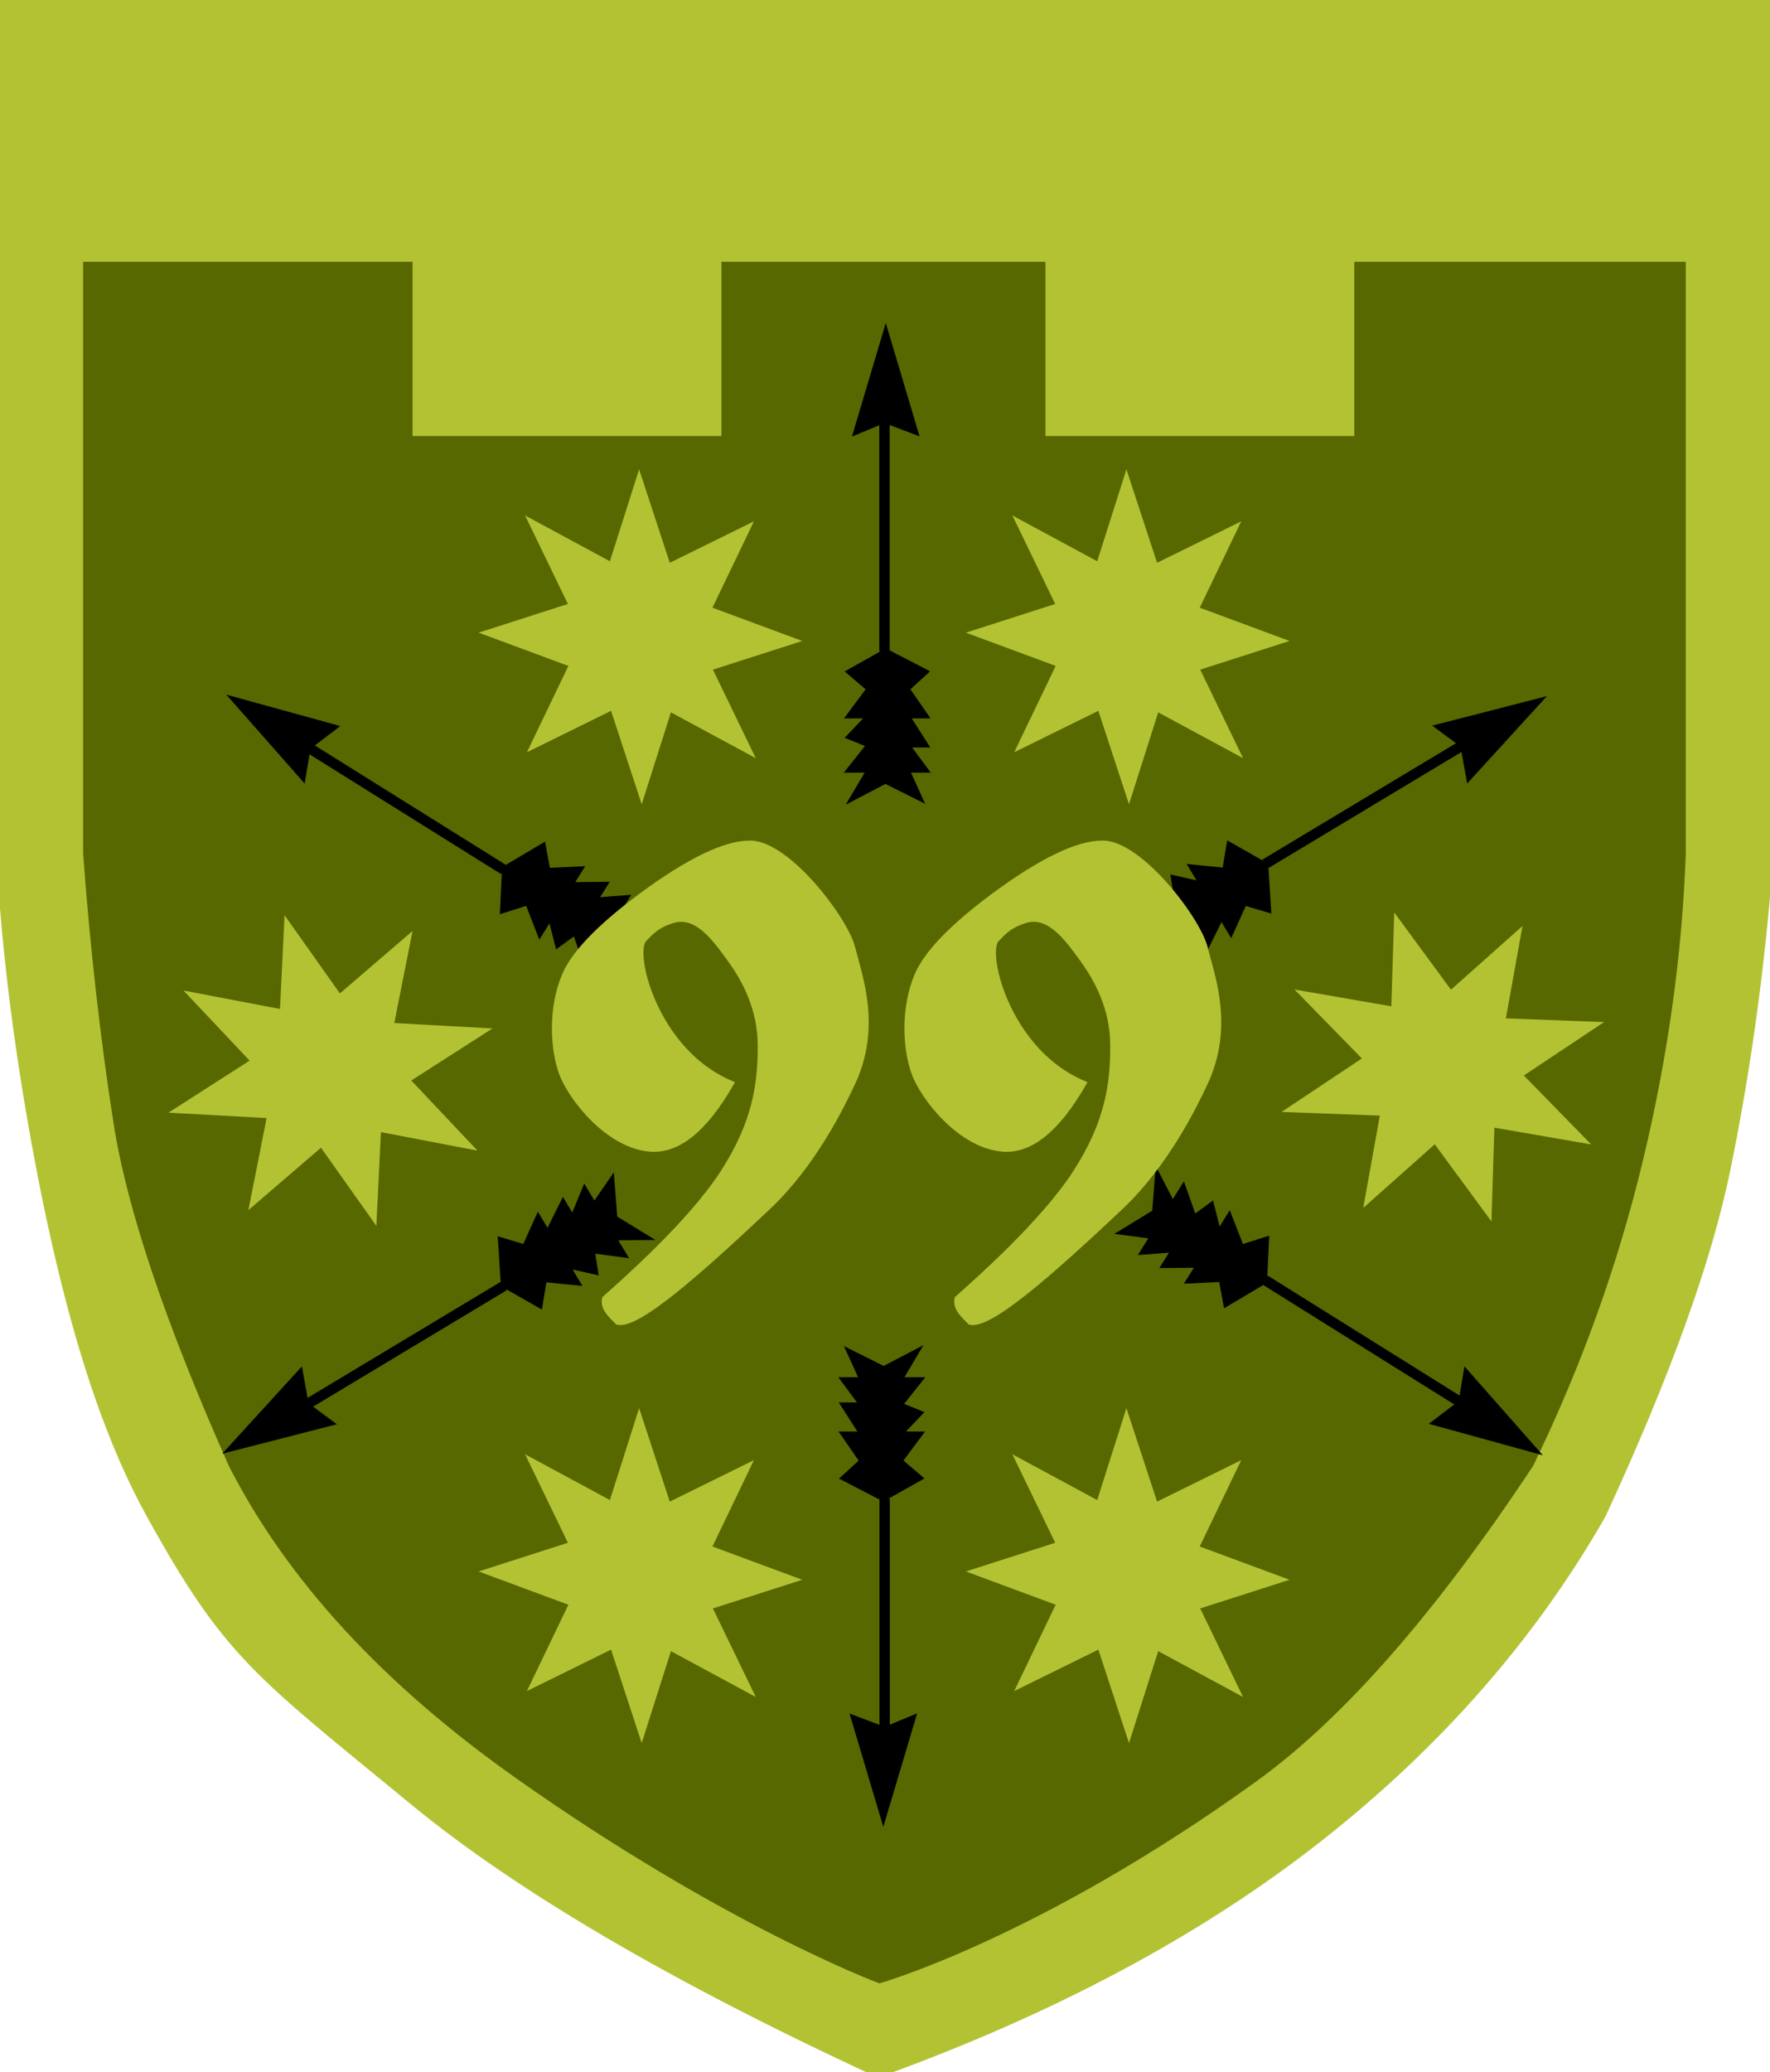<svg width="341.434px" height="399.487px" viewBox="0 0 341.434 399.487" version="1.1" xmlns="http://www.w3.org/2000/svg" xmlns:xlink="http://www.w3.org/1999/xlink">
    <g id="Page-1" stroke="none" stroke-width="1" fill="none" fill-rule="evenodd">
        <g id="Shevron-Group">
            <path d="M0,0 C227.623,0 341.434,0 341.434,0 C341.434,0 341.167,56.88 340.634,170.639 C338.998,189.742 336.375,208.053 332.766,225.572 C329.156,243.09 321.165,265.219 308.791,291.957 C295.321,315.479 277.093,336.256 254.107,354.287 C231.121,372.319 202.888,387.385 169.409,399.487 C130.193,381.355 100.408,363.931 80.055,347.213 C49.524,322.137 44.131,318.833 29.234,291.957 C22.332,279.506 14.761,260.308 8.066,225.572 C2.1,194.621 0,168.867 0,153.51 C0,126.15 0,74.98 0,0 Z" id="Fon" stroke="#B3C233" stroke-width="2" fill="#B3C233"></path>
            <path d="M16.532,50.974 L79.089,50.974 L79.089,84.562 L139.663,84.562 L139.663,50.974 L201.167,50.974 L201.167,84.562 C241.549,84.562 261.74,84.562 261.74,84.562 C261.74,84.562 261.74,73.366 261.74,50.974 L324.692,50.974 L324.692,84.562 L324.692,164.522 C323.995,183.964 321.233,203.712 316.405,223.765 C311.578,243.819 304.543,263.358 295.299,282.384 C276.466,310.805 258.714,331.027 242.042,343.049 C200.288,373.158 169.651,381.865 169.651,381.865 C169.651,381.865 139.95,370.774 99.739,342.355 C74.137,324.261 55.751,304.271 44.583,282.384 C32.351,254.883 24.952,232.895 22.385,216.419 C19.819,199.944 17.868,182.645 16.532,164.522 L16.532,50.974 Z" id="Contur_inner" stroke="#586800" fill="#586800"></path>
            <g id="Arrows" transform="translate(40.391, 64.014)" fill="#000000" stroke="#000000">
                <g id="Group-Arrow" transform="translate(123.407, 0)">
                    <path d="M1.317,19.294 C5.152,6.431 7.069,-1.42108547e-14 7.069,-1.42108547e-14 C7.069,-1.42108547e-14 8.986,6.431 12.821,19.294 L6.814,17.015 L1.317,19.294 Z" id="Path-2"></path>
                    <path d="M7.069,61.549 L0,65.526 L3.862,68.811 L0,73.996 C2.575,73.996 3.862,73.996 3.862,73.996 C3.862,73.996 2.575,75.344 0,78.04 L3.862,79.604 L0,84.455 L3.862,84.455 C1.725,88.073 0.656,89.882 0.656,89.882 C0.656,89.882 2.771,88.779 7.001,86.573 L13.628,89.882 L11.168,84.455 L14.758,84.455 L11.168,79.604 L14.758,79.604 L11.168,73.996 C13.561,73.996 14.758,73.996 14.758,73.996 C14.758,73.996 13.561,72.268 11.168,68.811 C13.561,66.621 14.758,65.526 14.758,65.526 C14.758,65.526 12.195,64.201 7.069,61.549 Z" id="Path-3"></path>
                    <polyline id="Path-4" stroke-width="2" points="6.814 17.015 6.814 57.053 6.814 61.549"></polyline>
                </g>
                <g id="Group-Arrow" transform="translate(43.02, 94.389) rotate(-58) translate(-43.02, -94.389)translate(35.641, 49.448)">
                    <path d="M1.317,19.294 C5.152,6.431 7.069,-1.42108547e-14 7.069,-1.42108547e-14 C7.069,-1.42108547e-14 8.986,6.431 12.821,19.294 L6.814,17.015 L1.317,19.294 Z" id="Path-2"></path>
                    <path d="M7.069,61.549 L0,65.526 L3.862,68.811 L0,73.996 C2.575,73.996 3.862,73.996 3.862,73.996 C3.862,73.996 2.575,75.344 0,78.04 L3.862,79.604 L0,84.455 L3.862,84.455 C1.725,88.073 0.656,89.882 0.656,89.882 C0.656,89.882 2.771,88.779 7.001,86.573 L13.628,89.882 L11.168,84.455 L14.758,84.455 L11.168,79.604 L14.758,79.604 L11.168,73.996 C13.561,73.996 14.758,73.996 14.758,73.996 C14.758,73.996 13.561,72.268 11.168,68.811 C13.561,66.621 14.758,65.526 14.758,65.526 C14.758,65.526 12.195,64.201 7.069,61.549 Z" id="Path-3"></path>
                    <polyline id="Path-4" stroke-width="2" points="6.814 17.015 6.814 57.053 6.814 61.549"></polyline>
                </g>
                <g id="Group-Arrow" transform="translate(218.155, 94.511) rotate(59) translate(-218.155, -94.511)translate(210.776, 49.571)">
                    <path d="M1.317,19.294 C5.152,6.431 7.069,-1.42108547e-14 7.069,-1.42108547e-14 C7.069,-1.42108547e-14 8.986,6.431 12.821,19.294 L6.814,17.015 L1.317,19.294 Z" id="Path-2"></path>
                    <path d="M7.069,61.549 L0,65.526 L3.862,68.811 L0,73.996 C2.575,73.996 3.862,73.996 3.862,73.996 C3.862,73.996 2.575,75.344 0,78.04 L3.862,79.604 L0,84.455 L3.862,84.455 C1.725,88.073 0.656,89.882 0.656,89.882 C0.656,89.882 2.771,88.779 7.001,86.573 L13.628,89.882 L11.168,84.455 L14.758,84.455 L11.168,79.604 L14.758,79.604 L11.168,73.996 C13.561,73.996 14.758,73.996 14.758,73.996 C14.758,73.996 13.561,72.268 11.168,68.811 C13.561,66.621 14.758,65.526 14.758,65.526 C14.758,65.526 12.195,64.201 7.069,61.549 Z" id="Path-3"></path>
                    <polyline id="Path-4" stroke-width="2" points="6.814 17.015 6.814 57.053 6.814 61.549"></polyline>
                </g>
                <g id="Group-Arrows" transform="translate(0, 162.005)">
                    <g id="Group-Arrow" transform="translate(129.691, 79.521) rotate(-180) translate(-129.691, -79.521)translate(122.312, 34.58)">
                        <path d="M1.317,19.294 C5.152,6.431 7.069,-1.42108547e-14 7.069,-1.42108547e-14 C7.069,-1.42108547e-14 8.986,6.431 12.821,19.294 L6.814,17.015 L1.317,19.294 Z" id="Path-2"></path>
                        <path d="M7.069,61.549 L0,65.526 L3.862,68.811 L0,73.996 C2.575,73.996 3.862,73.996 3.862,73.996 C3.862,73.996 2.575,75.344 0,78.04 L3.862,79.604 L0,84.455 L3.862,84.455 C1.725,88.073 0.656,89.882 0.656,89.882 C0.656,89.882 2.771,88.779 7.001,86.573 L13.628,89.882 L11.168,84.455 L14.758,84.455 L11.168,79.604 L14.758,79.604 L11.168,73.996 C13.561,73.996 14.758,73.996 14.758,73.996 C14.758,73.996 13.561,72.268 11.168,68.811 C13.561,66.621 14.758,65.526 14.758,65.526 C14.758,65.526 12.195,64.201 7.069,61.549 Z" id="Path-3"></path>
                        <polyline id="Path-4" stroke-width="2" points="6.814 17.015 6.814 57.053 6.814 61.549"></polyline>
                    </g>
                    <g id="Group-Arrow" transform="translate(217.458, 30.073) rotate(-238) translate(-217.458, -30.073)translate(210.079, -14.868)">
                        <path d="M1.317,19.294 C5.152,6.431 7.069,-1.42108547e-14 7.069,-1.42108547e-14 C7.069,-1.42108547e-14 8.986,6.431 12.821,19.294 L6.814,17.015 L1.317,19.294 Z" id="Path-2"></path>
                        <path d="M7.069,61.549 L0,65.526 L3.862,68.811 L0,73.996 C2.575,73.996 3.862,73.996 3.862,73.996 C3.862,73.996 2.575,75.344 0,78.04 L3.862,79.604 L0,84.455 L3.862,84.455 C1.725,88.073 0.656,89.882 0.656,89.882 C0.656,89.882 2.771,88.779 7.001,86.573 L13.628,89.882 L11.168,84.455 L14.758,84.455 L11.168,79.604 L14.758,79.604 L11.168,73.996 C13.561,73.996 14.758,73.996 14.758,73.996 C14.758,73.996 13.561,72.268 11.168,68.811 C13.561,66.621 14.758,65.526 14.758,65.526 C14.758,65.526 12.195,64.201 7.069,61.549 Z" id="Path-3"></path>
                        <polyline id="Path-4" stroke-width="2" points="6.814 17.015 6.814 57.053 6.814 61.549"></polyline>
                    </g>
                    <g id="Group-Arrow" transform="translate(42.322, 29.95) rotate(-121) translate(-42.322, -29.95)translate(34.943, -14.991)">
                        <path d="M1.317,19.294 C5.152,6.431 7.069,-1.42108547e-14 7.069,-1.42108547e-14 C7.069,-1.42108547e-14 8.986,6.431 12.821,19.294 L6.814,17.015 L1.317,19.294 Z" id="Path-2"></path>
                        <path d="M7.069,61.549 L0,65.526 L3.862,68.811 L0,73.996 C2.575,73.996 3.862,73.996 3.862,73.996 C3.862,73.996 2.575,75.344 0,78.04 L3.862,79.604 L0,84.455 L3.862,84.455 C1.725,88.073 0.656,89.882 0.656,89.882 C0.656,89.882 2.771,88.779 7.001,86.573 L13.628,89.882 L11.168,84.455 L14.758,84.455 L11.168,79.604 L14.758,79.604 L11.168,73.996 C13.561,73.996 14.758,73.996 14.758,73.996 C14.758,73.996 13.561,72.268 11.168,68.811 C13.561,66.621 14.758,65.526 14.758,65.526 C14.758,65.526 12.195,64.201 7.069,61.549 Z" id="Path-3"></path>
                        <polyline id="Path-4" stroke-width="2" points="6.814 17.015 6.814 57.053 6.814 61.549"></polyline>
                    </g>
                </g>
            </g>
            <g id="Group-99" transform="translate(106.966, 162.558)" fill="#B3C233" stroke="#B3C233">
                <path d="M34.096,46.327 C28.978,55.271 23.712,59.486 18.3,58.972 C10.181,58.201 3.087,49.063 1.366,44.341 C-0.355,39.619 -0.743,31.817 1.932,25.484 C3.715,21.263 8.594,16.182 16.571,10.242 C25.792,3.414 32.84,0 37.715,0 C45.027,0 56.167,14.771 57.488,20.128 C58.809,25.484 62.658,35.31 57.488,46.327 C55.374,50.832 49.904,61.998 41.226,70.177 C27.195,83.402 15.904,93.221 12.179,92.368 C10.905,91.074 9.253,89.666 9.669,87.805 C13.703,84.204 26.147,73.244 32.408,63.628 C38.67,54.012 39.707,46.497 39.707,39.124 C39.707,31.752 36.54,26.11 33.724,22.261 C30.908,18.412 27.211,13.113 22.286,15.092 C19.362,16.087 18.251,17.63 17.316,18.54 C15.685,20.128 16.999,28.43 21.825,35.749 C25.079,40.686 29.17,44.211 34.096,46.327 Z" id="Path"></path>
                <path d="M102.096,46.327 C96.978,55.271 91.712,59.486 86.3,58.972 C78.181,58.201 71.087,49.063 69.366,44.341 C67.645,39.619 67.257,31.817 69.932,25.484 C71.715,21.263 76.594,16.182 84.571,10.242 C93.792,3.414 100.84,2.84217094e-14 105.715,2.84217094e-14 C113.027,2.84217094e-14 124.167,14.771 125.488,20.128 C126.809,25.484 130.658,35.31 125.488,46.327 C123.374,50.832 117.904,61.998 109.226,70.177 C95.195,83.402 83.904,93.221 80.179,92.368 C78.905,91.074 77.253,89.666 77.669,87.805 C81.703,84.204 94.147,73.244 100.408,63.628 C106.67,54.012 107.707,46.497 107.707,39.124 C107.707,31.752 104.54,26.11 101.724,22.261 C98.908,18.412 95.211,13.113 90.286,15.092 C87.362,16.087 86.251,17.63 85.316,18.54 C83.685,20.128 84.999,28.43 89.825,35.749 C93.079,40.686 97.17,44.211 102.096,46.327 Z" id="Path"></path>
            </g>
            <g id="Group-stars" transform="translate(27.708, 81.029)" fill="#B3C233" stroke="#B3C233">
                <path d="M107.089,13.231 L105.886,31.179 L123.062,29.914 L110.07,41.746 L123.062,53.579 L105.886,52.313 L107.089,70.262 L95.828,56.672 L84.567,70.262 L85.77,52.313 L68.595,53.579 L81.587,41.746 L68.595,29.914 L85.77,31.179 L84.567,13.231 L95.828,26.821 L107.089,13.231 Z" id="Star" transform="translate(95.828, 41.746) rotate(-22) translate(-95.828, -41.746)"></path>
                <path d="M201.089,13.231 L199.886,31.179 L217.062,29.914 L204.07,41.746 L217.062,53.579 L199.886,52.313 L201.089,70.262 L189.828,56.672 L178.567,70.262 L179.77,52.313 L162.595,53.579 L175.587,41.746 L162.595,29.914 L179.77,31.179 L178.567,13.231 L189.828,26.821 L201.089,13.231 Z" id="Star" transform="translate(189.828, 41.746) rotate(-22) translate(-189.828, -41.746)"></path>
                <path d="M107.089,194.231 L105.886,212.179 L123.062,210.914 L110.07,222.746 L123.062,234.579 L105.886,233.313 L107.089,251.262 L95.828,237.672 L84.567,251.262 L85.77,233.313 L68.595,234.579 L81.587,222.746 L68.595,210.914 L85.77,212.179 L84.567,194.231 L95.828,207.821 L107.089,194.231 Z" id="Star" transform="translate(95.828, 222.746) rotate(-22) translate(-95.828, -222.746)"></path>
                <path d="M201.089,194.231 L199.886,212.179 L217.062,210.914 L204.07,222.746 L217.062,234.579 L199.886,233.313 L201.089,251.262 L189.828,237.672 L178.567,251.262 L179.77,233.313 L162.595,234.579 L175.587,222.746 L162.595,210.914 L179.77,212.179 L178.567,194.231 L189.828,207.821 L201.089,194.231 Z" id="Star" transform="translate(189.828, 222.746) rotate(-22) translate(-189.828, -222.746)"></path>
                <path d="M47.297,96.858 L46.094,114.806 L63.269,113.541 L50.277,125.373 L63.269,137.205 L46.094,135.94 L47.297,153.889 L36.036,140.299 L24.775,153.889 L25.978,135.94 L8.802,137.205 L21.794,125.373 L8.802,113.541 L25.978,114.806 L24.775,96.858 L36.036,110.448 L47.297,96.858 Z" id="Star" transform="translate(36.036, 125.373) rotate(-83) translate(-36.036, -125.373)"></path>
                <path d="M261.88,96.167 L260.678,114.115 L277.853,112.85 L264.861,124.683 L277.853,136.515 L260.678,135.25 L261.88,153.198 L250.62,139.608 L239.359,153.198 L240.562,135.25 L223.386,136.515 L236.378,124.683 L223.386,112.85 L240.562,114.115 L239.359,96.167 L250.62,109.757 L261.88,96.167 Z" id="Star" transform="translate(250.62, 124.683) rotate(-84) translate(-250.62, -124.683)"></path>
            </g>
        </g>
    </g>
</svg>